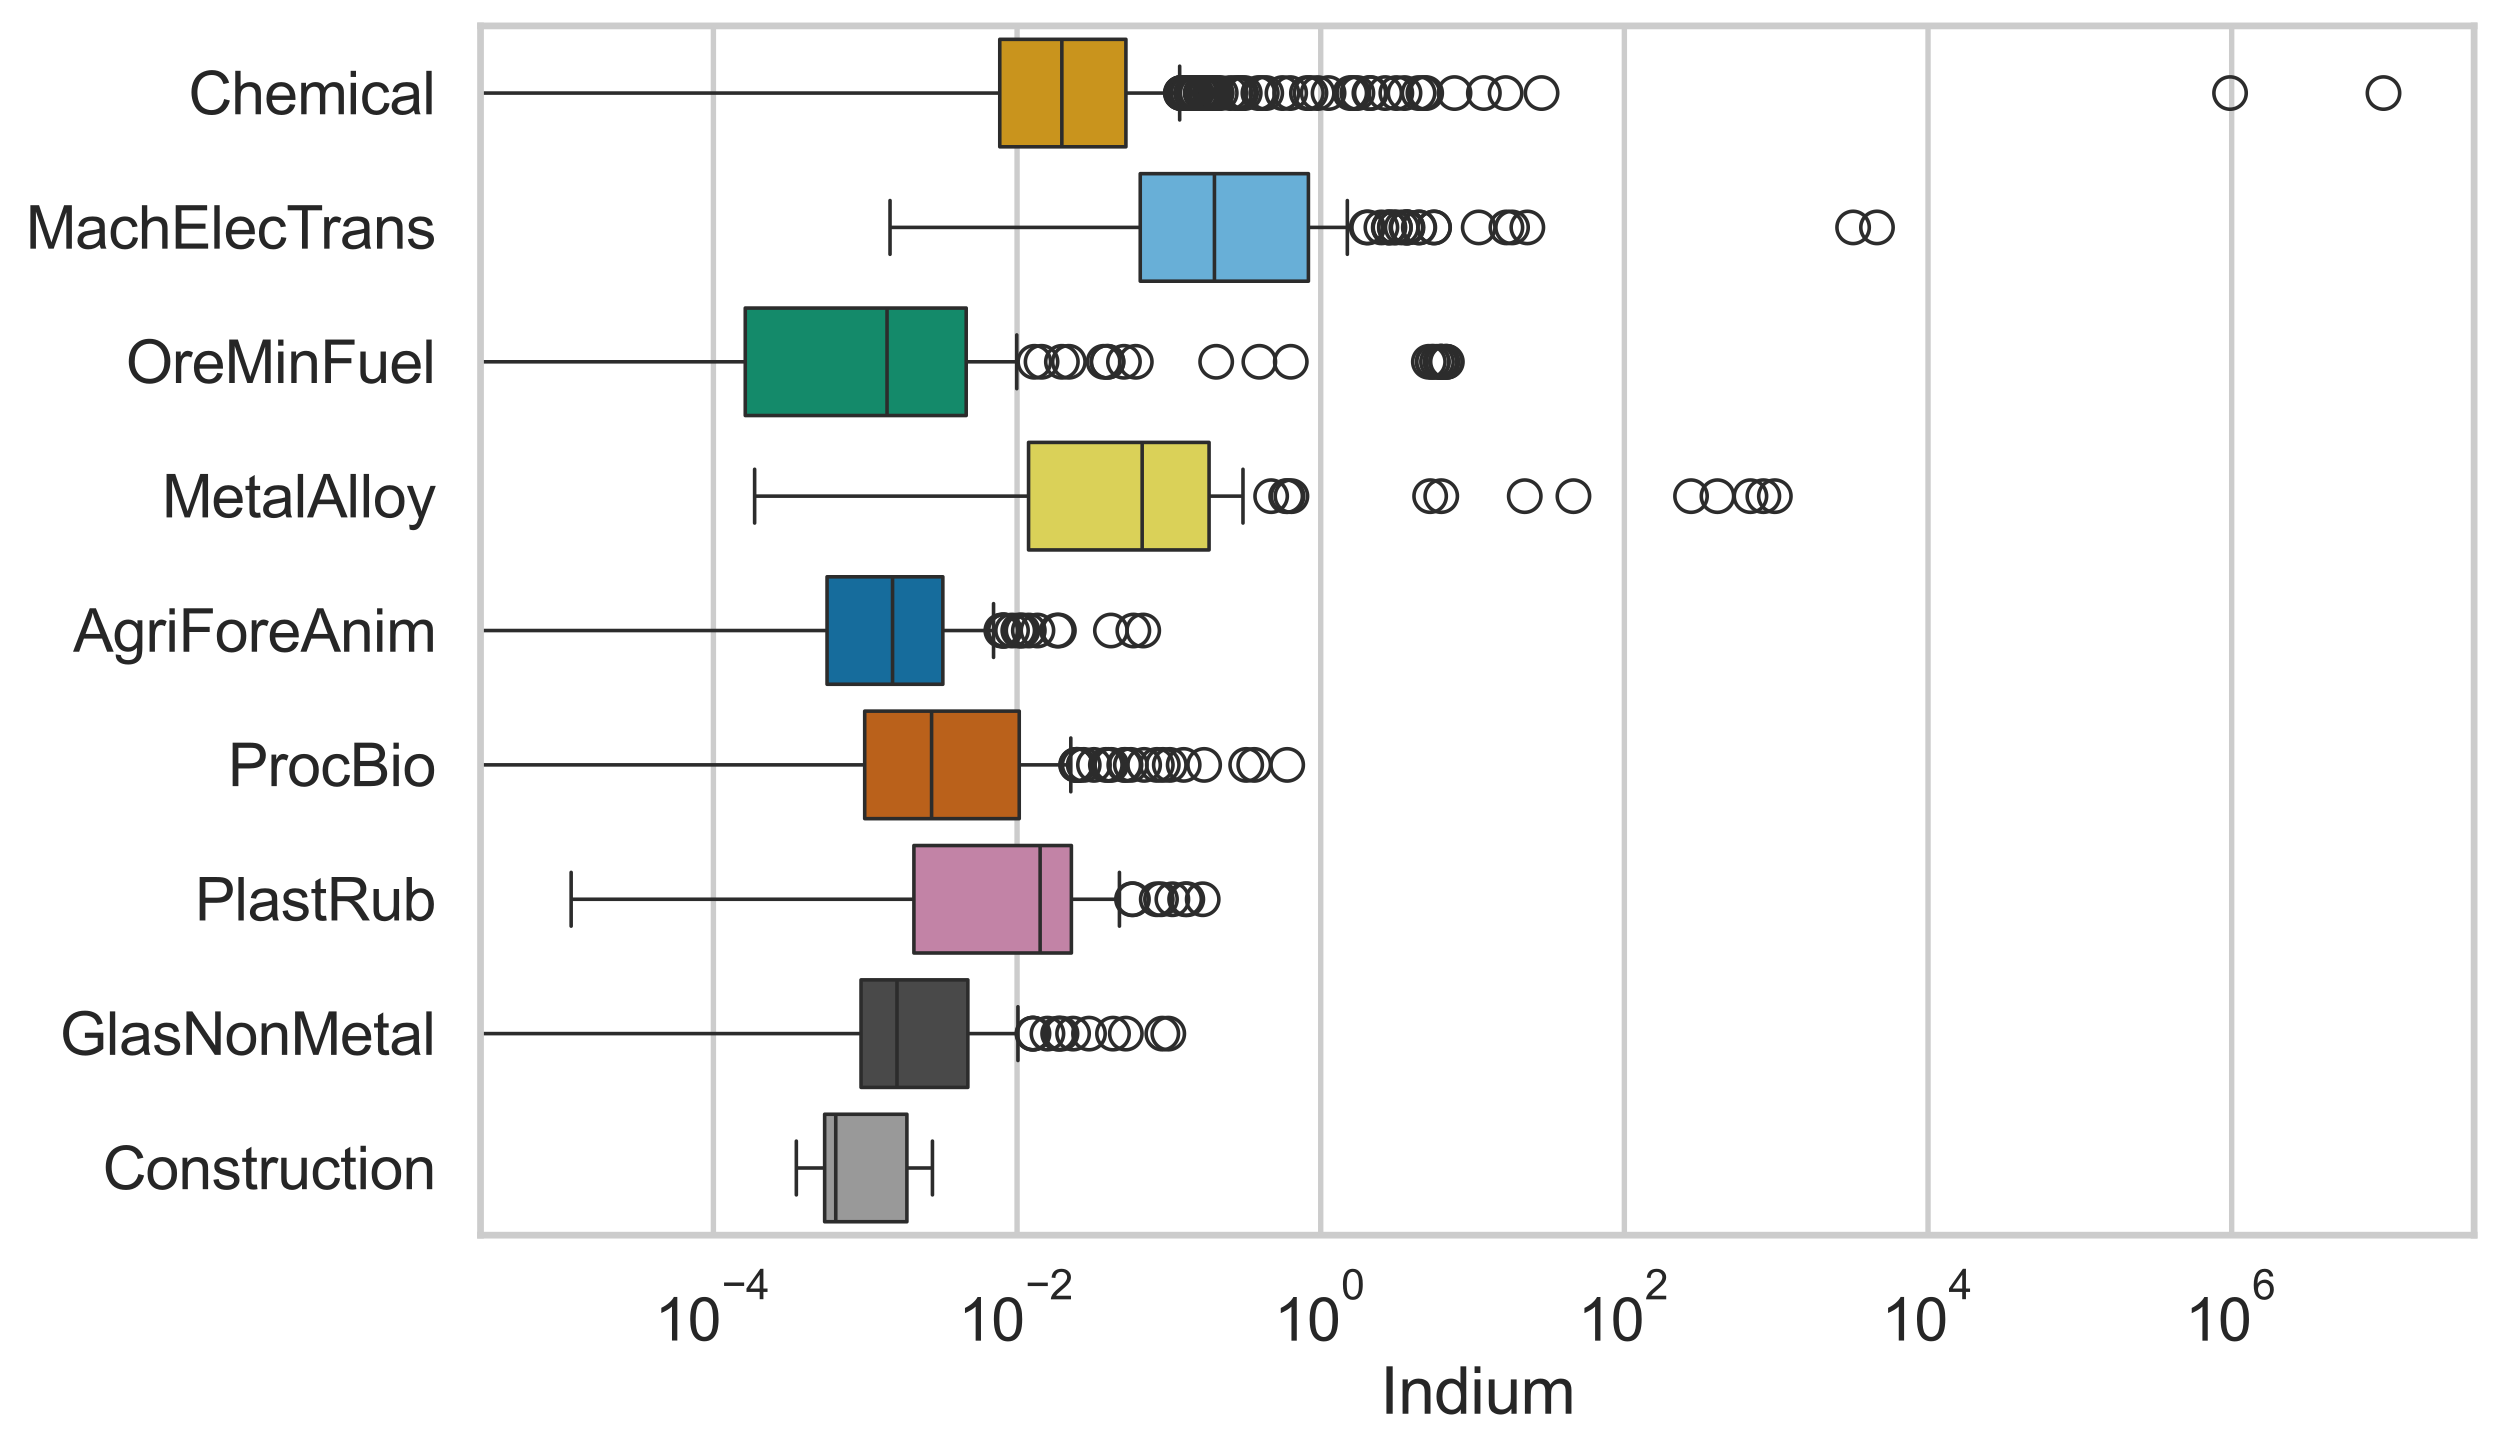 <?xml version="1.0" encoding="utf-8" standalone="no"?>
<!DOCTYPE svg PUBLIC "-//W3C//DTD SVG 1.1//EN"
  "http://www.w3.org/Graphics/SVG/1.1/DTD/svg11.dtd">
<svg xmlns:xlink="http://www.w3.org/1999/xlink" width="695.577pt" height="404.121pt" viewBox="0 0 695.577 404.121" xmlns="http://www.w3.org/2000/svg" version="1.1">
 <defs>
  <style type="text/css">*{stroke-linejoin: round; stroke-linecap: butt}</style>
 </defs>
 <g id="figure_1">
  <g id="patch_1">
   <path d="M 0 404.121 
L 695.577 404.121 
L 695.577 0 
L 0 0 
z
" style="fill: #ffffff"/>
  </g>
  <g id="axes_1">
   <g id="patch_2">
    <path d="M 133.697 343.665 
L 688.377 343.665 
L 688.377 7.2 
L 133.697 7.2 
z
" style="fill: #ffffff"/>
   </g>
   <g id="matplotlib.axis_1">
    <g id="xtick_1">
     <g id="line2d_1">
      <path d="M 198.493 343.665 
L 198.493 7.2 
" clip-path="url(#pb06aa7e8c4)" style="fill: none; stroke: #cccccc; stroke-width: 1.5; stroke-linecap: round"/>
     </g>
     <g id="text_1">
      <!-- $\mathdefault{10^{-4}}$ -->
      <g style="fill: #262626" transform="translate(182.158 373.015) scale(0.165 -0.165)">
       <defs>
        <path id="ArialMT-31" d="M 2384 0 
L 1822 0 
L 1822 3584 
Q 1619 3391 1289 3197 
Q 959 3003 697 2906 
L 697 3450 
Q 1169 3672 1522 3987 
Q 1875 4303 2022 4600 
L 2384 4600 
L 2384 0 
z
" transform="scale(0.016)"/>
        <path id="ArialMT-30" d="M 266 2259 
Q 266 3072 433 3567 
Q 600 4063 929 4331 
Q 1259 4600 1759 4600 
Q 2128 4600 2406 4451 
Q 2684 4303 2865 4023 
Q 3047 3744 3150 3342 
Q 3253 2941 3253 2259 
Q 3253 1453 3087 958 
Q 2922 463 2592 192 
Q 2263 -78 1759 -78 
Q 1097 -78 719 397 
Q 266 969 266 2259 
z
M 844 2259 
Q 844 1131 1108 757 
Q 1372 384 1759 384 
Q 2147 384 2411 759 
Q 2675 1134 2675 2259 
Q 2675 3391 2411 3762 
Q 2147 4134 1753 4134 
Q 1366 4134 1134 3806 
Q 844 3388 844 2259 
z
" transform="scale(0.016)"/>
        <path id="ArialMT-2212" d="M 3381 1997 
L 356 1997 
L 356 2522 
L 3381 2522 
L 3381 1997 
z
" transform="scale(0.016)"/>
        <path id="ArialMT-34" d="M 2069 0 
L 2069 1097 
L 81 1097 
L 81 1613 
L 2172 4581 
L 2631 4581 
L 2631 1613 
L 3250 1613 
L 3250 1097 
L 2631 1097 
L 2631 0 
L 2069 0 
z
M 2069 1613 
L 2069 3678 
L 634 1613 
L 2069 1613 
z
" transform="scale(0.016)"/>
       </defs>
       <use xlink:href="#ArialMT-31" transform="translate(0 0.202)"/>
       <use xlink:href="#ArialMT-30" transform="translate(55.615 0.202)"/>
       <use xlink:href="#ArialMT-2212" transform="translate(112.973 69.895) scale(0.7)"/>
       <use xlink:href="#ArialMT-34" transform="translate(153.852 69.895) scale(0.7)"/>
      </g>
     </g>
    </g>
    <g id="xtick_2">
     <g id="line2d_2">
      <path d="M 282.979 343.665 
L 282.979 7.2 
" clip-path="url(#pb06aa7e8c4)" style="fill: none; stroke: #cccccc; stroke-width: 1.5; stroke-linecap: round"/>
     </g>
     <g id="text_2">
      <!-- $\mathdefault{10^{-2}}$ -->
      <g style="fill: #262626" transform="translate(266.644 373.18) scale(0.165 -0.165)">
       <defs>
        <path id="ArialMT-32" d="M 3222 541 
L 3222 0 
L 194 0 
Q 188 203 259 391 
Q 375 700 629 1000 
Q 884 1300 1366 1694 
Q 2113 2306 2375 2664 
Q 2638 3022 2638 3341 
Q 2638 3675 2398 3904 
Q 2159 4134 1775 4134 
Q 1369 4134 1125 3890 
Q 881 3647 878 3216 
L 300 3275 
Q 359 3922 746 4261 
Q 1134 4600 1788 4600 
Q 2447 4600 2831 4234 
Q 3216 3869 3216 3328 
Q 3216 3053 3103 2787 
Q 2991 2522 2730 2228 
Q 2469 1934 1863 1422 
Q 1356 997 1212 845 
Q 1069 694 975 541 
L 3222 541 
z
" transform="scale(0.016)"/>
       </defs>
       <use xlink:href="#ArialMT-31" transform="translate(0 0.994)"/>
       <use xlink:href="#ArialMT-30" transform="translate(55.615 0.994)"/>
       <use xlink:href="#ArialMT-2212" transform="translate(112.973 70.688) scale(0.7)"/>
       <use xlink:href="#ArialMT-32" transform="translate(153.852 70.688) scale(0.7)"/>
      </g>
     </g>
    </g>
    <g id="xtick_3">
     <g id="line2d_3">
      <path d="M 367.464 343.665 
L 367.464 7.2 
" clip-path="url(#pb06aa7e8c4)" style="fill: none; stroke: #cccccc; stroke-width: 1.5; stroke-linecap: round"/>
     </g>
     <g id="text_3">
      <!-- $\mathdefault{10^{0}}$ -->
      <g style="fill: #262626" transform="translate(354.512 373.18) scale(0.165 -0.165)">
       <use xlink:href="#ArialMT-31" transform="translate(0 0.994)"/>
       <use xlink:href="#ArialMT-30" transform="translate(55.615 0.994)"/>
       <use xlink:href="#ArialMT-30" transform="translate(112.973 70.688) scale(0.7)"/>
      </g>
     </g>
    </g>
    <g id="xtick_4">
     <g id="line2d_4">
      <path d="M 451.95 343.665 
L 451.95 7.2 
" clip-path="url(#pb06aa7e8c4)" style="fill: none; stroke: #cccccc; stroke-width: 1.5; stroke-linecap: round"/>
     </g>
     <g id="text_4">
      <!-- $\mathdefault{10^{2}}$ -->
      <g style="fill: #262626" transform="translate(438.997 373.18) scale(0.165 -0.165)">
       <use xlink:href="#ArialMT-31" transform="translate(0 0.994)"/>
       <use xlink:href="#ArialMT-30" transform="translate(55.615 0.994)"/>
       <use xlink:href="#ArialMT-32" transform="translate(112.973 70.688) scale(0.7)"/>
      </g>
     </g>
    </g>
    <g id="xtick_5">
     <g id="line2d_5">
      <path d="M 536.436 343.665 
L 536.436 7.2 
" clip-path="url(#pb06aa7e8c4)" style="fill: none; stroke: #cccccc; stroke-width: 1.5; stroke-linecap: round"/>
     </g>
     <g id="text_5">
      <!-- $\mathdefault{10^{4}}$ -->
      <g style="fill: #262626" transform="translate(523.483 373.015) scale(0.165 -0.165)">
       <use xlink:href="#ArialMT-31" transform="translate(0 0.202)"/>
       <use xlink:href="#ArialMT-30" transform="translate(55.615 0.202)"/>
       <use xlink:href="#ArialMT-34" transform="translate(112.973 69.895) scale(0.7)"/>
      </g>
     </g>
    </g>
    <g id="xtick_6">
     <g id="line2d_6">
      <path d="M 620.921 343.665 
L 620.921 7.2 
" clip-path="url(#pb06aa7e8c4)" style="fill: none; stroke: #cccccc; stroke-width: 1.5; stroke-linecap: round"/>
     </g>
     <g id="text_6">
      <!-- $\mathdefault{10^{6}}$ -->
      <g style="fill: #262626" transform="translate(607.969 373.18) scale(0.165 -0.165)">
       <defs>
        <path id="ArialMT-36" d="M 3184 3459 
L 2625 3416 
Q 2550 3747 2413 3897 
Q 2184 4138 1850 4138 
Q 1581 4138 1378 3988 
Q 1113 3794 959 3422 
Q 806 3050 800 2363 
Q 1003 2672 1297 2822 
Q 1591 2972 1913 2972 
Q 2475 2972 2870 2558 
Q 3266 2144 3266 1488 
Q 3266 1056 3080 686 
Q 2894 316 2569 119 
Q 2244 -78 1831 -78 
Q 1128 -78 684 439 
Q 241 956 241 2144 
Q 241 3472 731 4075 
Q 1159 4600 1884 4600 
Q 2425 4600 2770 4297 
Q 3116 3994 3184 3459 
z
M 888 1484 
Q 888 1194 1011 928 
Q 1134 663 1356 523 
Q 1578 384 1822 384 
Q 2178 384 2434 671 
Q 2691 959 2691 1453 
Q 2691 1928 2437 2201 
Q 2184 2475 1800 2475 
Q 1419 2475 1153 2201 
Q 888 1928 888 1484 
z
" transform="scale(0.016)"/>
       </defs>
       <use xlink:href="#ArialMT-31" transform="translate(0 0.994)"/>
       <use xlink:href="#ArialMT-30" transform="translate(55.615 0.994)"/>
       <use xlink:href="#ArialMT-36" transform="translate(112.973 70.688) scale(0.7)"/>
      </g>
     </g>
    </g>
    <g id="text_7">
     <!-- Indium -->
     <g style="fill: #262626" transform="translate(384.026 393.344) scale(0.18 -0.18)">
      <defs>
       <path id="ArialMT-49" d="M 597 0 
L 597 4581 
L 1203 4581 
L 1203 0 
L 597 0 
z
" transform="scale(0.016)"/>
       <path id="ArialMT-6e" d="M 422 0 
L 422 3319 
L 928 3319 
L 928 2847 
Q 1294 3394 1984 3394 
Q 2284 3394 2536 3286 
Q 2788 3178 2913 3003 
Q 3038 2828 3088 2588 
Q 3119 2431 3119 2041 
L 3119 0 
L 2556 0 
L 2556 2019 
Q 2556 2363 2490 2533 
Q 2425 2703 2258 2804 
Q 2091 2906 1866 2906 
Q 1506 2906 1245 2678 
Q 984 2450 984 1813 
L 984 0 
L 422 0 
z
" transform="scale(0.016)"/>
       <path id="ArialMT-64" d="M 2575 0 
L 2575 419 
Q 2259 -75 1647 -75 
Q 1250 -75 917 144 
Q 584 363 401 755 
Q 219 1147 219 1656 
Q 219 2153 384 2558 
Q 550 2963 881 3178 
Q 1213 3394 1622 3394 
Q 1922 3394 2156 3267 
Q 2391 3141 2538 2938 
L 2538 4581 
L 3097 4581 
L 3097 0 
L 2575 0 
z
M 797 1656 
Q 797 1019 1065 703 
Q 1334 388 1700 388 
Q 2069 388 2326 689 
Q 2584 991 2584 1609 
Q 2584 2291 2321 2609 
Q 2059 2928 1675 2928 
Q 1300 2928 1048 2622 
Q 797 2316 797 1656 
z
" transform="scale(0.016)"/>
       <path id="ArialMT-69" d="M 425 3934 
L 425 4581 
L 988 4581 
L 988 3934 
L 425 3934 
z
M 425 0 
L 425 3319 
L 988 3319 
L 988 0 
L 425 0 
z
" transform="scale(0.016)"/>
       <path id="ArialMT-75" d="M 2597 0 
L 2597 488 
Q 2209 -75 1544 -75 
Q 1250 -75 995 37 
Q 741 150 617 320 
Q 494 491 444 738 
Q 409 903 409 1263 
L 409 3319 
L 972 3319 
L 972 1478 
Q 972 1038 1006 884 
Q 1059 663 1231 536 
Q 1403 409 1656 409 
Q 1909 409 2131 539 
Q 2353 669 2445 892 
Q 2538 1116 2538 1541 
L 2538 3319 
L 3100 3319 
L 3100 0 
L 2597 0 
z
" transform="scale(0.016)"/>
       <path id="ArialMT-6d" d="M 422 0 
L 422 3319 
L 925 3319 
L 925 2853 
Q 1081 3097 1340 3245 
Q 1600 3394 1931 3394 
Q 2300 3394 2536 3241 
Q 2772 3088 2869 2813 
Q 3263 3394 3894 3394 
Q 4388 3394 4653 3120 
Q 4919 2847 4919 2278 
L 4919 0 
L 4359 0 
L 4359 2091 
Q 4359 2428 4304 2576 
Q 4250 2725 4106 2815 
Q 3963 2906 3769 2906 
Q 3419 2906 3187 2673 
Q 2956 2441 2956 1928 
L 2956 0 
L 2394 0 
L 2394 2156 
Q 2394 2531 2256 2718 
Q 2119 2906 1806 2906 
Q 1569 2906 1367 2781 
Q 1166 2656 1075 2415 
Q 984 2175 984 1722 
L 984 0 
L 422 0 
z
" transform="scale(0.016)"/>
      </defs>
      <use xlink:href="#ArialMT-49"/>
      <use xlink:href="#ArialMT-6e" transform="translate(27.783 0)"/>
      <use xlink:href="#ArialMT-64" transform="translate(83.398 0)"/>
      <use xlink:href="#ArialMT-69" transform="translate(139.014 0)"/>
      <use xlink:href="#ArialMT-75" transform="translate(161.23 0)"/>
      <use xlink:href="#ArialMT-6d" transform="translate(216.846 0)"/>
     </g>
    </g>
   </g>
   <g id="matplotlib.axis_2">
    <g id="ytick_1">
     <g id="text_8">
      <!-- Chemical -->
      <g style="fill: #262626" transform="translate(52.428 31.798) scale(0.165 -0.165)">
       <defs>
        <path id="ArialMT-43" d="M 3763 1606 
L 4369 1453 
Q 4178 706 3683 314 
Q 3188 -78 2472 -78 
Q 1731 -78 1267 223 
Q 803 525 561 1097 
Q 319 1669 319 2325 
Q 319 3041 592 3573 
Q 866 4106 1370 4382 
Q 1875 4659 2481 4659 
Q 3169 4659 3637 4309 
Q 4106 3959 4291 3325 
L 3694 3184 
Q 3534 3684 3231 3912 
Q 2928 4141 2469 4141 
Q 1941 4141 1586 3887 
Q 1231 3634 1087 3207 
Q 944 2781 944 2328 
Q 944 1744 1114 1308 
Q 1284 872 1643 656 
Q 2003 441 2422 441 
Q 2931 441 3284 734 
Q 3638 1028 3763 1606 
z
" transform="scale(0.016)"/>
        <path id="ArialMT-68" d="M 422 0 
L 422 4581 
L 984 4581 
L 984 2938 
Q 1378 3394 1978 3394 
Q 2347 3394 2619 3248 
Q 2891 3103 3008 2847 
Q 3125 2591 3125 2103 
L 3125 0 
L 2563 0 
L 2563 2103 
Q 2563 2525 2380 2717 
Q 2197 2909 1863 2909 
Q 1613 2909 1392 2779 
Q 1172 2650 1078 2428 
Q 984 2206 984 1816 
L 984 0 
L 422 0 
z
" transform="scale(0.016)"/>
        <path id="ArialMT-65" d="M 2694 1069 
L 3275 997 
Q 3138 488 2766 206 
Q 2394 -75 1816 -75 
Q 1088 -75 661 373 
Q 234 822 234 1631 
Q 234 2469 665 2931 
Q 1097 3394 1784 3394 
Q 2450 3394 2872 2941 
Q 3294 2488 3294 1666 
Q 3294 1616 3291 1516 
L 816 1516 
Q 847 969 1125 678 
Q 1403 388 1819 388 
Q 2128 388 2347 550 
Q 2566 713 2694 1069 
z
M 847 1978 
L 2700 1978 
Q 2663 2397 2488 2606 
Q 2219 2931 1791 2931 
Q 1403 2931 1139 2672 
Q 875 2413 847 1978 
z
" transform="scale(0.016)"/>
        <path id="ArialMT-63" d="M 2588 1216 
L 3141 1144 
Q 3050 572 2676 248 
Q 2303 -75 1759 -75 
Q 1078 -75 664 370 
Q 250 816 250 1647 
Q 250 2184 428 2587 
Q 606 2991 970 3192 
Q 1334 3394 1763 3394 
Q 2303 3394 2647 3120 
Q 2991 2847 3088 2344 
L 2541 2259 
Q 2463 2594 2264 2762 
Q 2066 2931 1784 2931 
Q 1359 2931 1093 2626 
Q 828 2322 828 1663 
Q 828 994 1084 691 
Q 1341 388 1753 388 
Q 2084 388 2306 591 
Q 2528 794 2588 1216 
z
" transform="scale(0.016)"/>
        <path id="ArialMT-61" d="M 2588 409 
Q 2275 144 1986 34 
Q 1697 -75 1366 -75 
Q 819 -75 525 192 
Q 231 459 231 875 
Q 231 1119 342 1320 
Q 453 1522 633 1644 
Q 813 1766 1038 1828 
Q 1203 1872 1538 1913 
Q 2219 1994 2541 2106 
Q 2544 2222 2544 2253 
Q 2544 2597 2384 2738 
Q 2169 2928 1744 2928 
Q 1347 2928 1158 2789 
Q 969 2650 878 2297 
L 328 2372 
Q 403 2725 575 2942 
Q 747 3159 1072 3276 
Q 1397 3394 1825 3394 
Q 2250 3394 2515 3294 
Q 2781 3194 2906 3042 
Q 3031 2891 3081 2659 
Q 3109 2516 3109 2141 
L 3109 1391 
Q 3109 606 3145 398 
Q 3181 191 3288 0 
L 2700 0 
Q 2613 175 2588 409 
z
M 2541 1666 
Q 2234 1541 1622 1453 
Q 1275 1403 1131 1340 
Q 988 1278 909 1158 
Q 831 1038 831 891 
Q 831 666 1001 516 
Q 1172 366 1500 366 
Q 1825 366 2078 508 
Q 2331 650 2450 897 
Q 2541 1088 2541 1459 
L 2541 1666 
z
" transform="scale(0.016)"/>
        <path id="ArialMT-6c" d="M 409 0 
L 409 4581 
L 972 4581 
L 972 0 
L 409 0 
z
" transform="scale(0.016)"/>
       </defs>
       <use xlink:href="#ArialMT-43"/>
       <use xlink:href="#ArialMT-68" transform="translate(72.217 0)"/>
       <use xlink:href="#ArialMT-65" transform="translate(127.832 0)"/>
       <use xlink:href="#ArialMT-6d" transform="translate(183.447 0)"/>
       <use xlink:href="#ArialMT-69" transform="translate(266.748 0)"/>
       <use xlink:href="#ArialMT-63" transform="translate(288.965 0)"/>
       <use xlink:href="#ArialMT-61" transform="translate(338.965 0)"/>
       <use xlink:href="#ArialMT-6c" transform="translate(394.58 0)"/>
      </g>
     </g>
    </g>
    <g id="ytick_2">
     <g id="text_9">
      <!-- MachElecTrans -->
      <g style="fill: #262626" transform="translate(7.2 69.183) scale(0.165 -0.165)">
       <defs>
        <path id="ArialMT-4d" d="M 475 0 
L 475 4581 
L 1388 4581 
L 2472 1338 
Q 2622 884 2691 659 
Q 2769 909 2934 1394 
L 4031 4581 
L 4847 4581 
L 4847 0 
L 4263 0 
L 4263 3834 
L 2931 0 
L 2384 0 
L 1059 3900 
L 1059 0 
L 475 0 
z
" transform="scale(0.016)"/>
        <path id="ArialMT-45" d="M 506 0 
L 506 4581 
L 3819 4581 
L 3819 4041 
L 1113 4041 
L 1113 2638 
L 3647 2638 
L 3647 2100 
L 1113 2100 
L 1113 541 
L 3925 541 
L 3925 0 
L 506 0 
z
" transform="scale(0.016)"/>
        <path id="ArialMT-54" d="M 1659 0 
L 1659 4041 
L 150 4041 
L 150 4581 
L 3781 4581 
L 3781 4041 
L 2266 4041 
L 2266 0 
L 1659 0 
z
" transform="scale(0.016)"/>
        <path id="ArialMT-72" d="M 416 0 
L 416 3319 
L 922 3319 
L 922 2816 
Q 1116 3169 1280 3281 
Q 1444 3394 1641 3394 
Q 1925 3394 2219 3213 
L 2025 2691 
Q 1819 2813 1613 2813 
Q 1428 2813 1281 2702 
Q 1134 2591 1072 2394 
Q 978 2094 978 1738 
L 978 0 
L 416 0 
z
" transform="scale(0.016)"/>
        <path id="ArialMT-73" d="M 197 991 
L 753 1078 
Q 800 744 1014 566 
Q 1228 388 1613 388 
Q 2000 388 2187 545 
Q 2375 703 2375 916 
Q 2375 1106 2209 1216 
Q 2094 1291 1634 1406 
Q 1016 1563 777 1677 
Q 538 1791 414 1992 
Q 291 2194 291 2438 
Q 291 2659 392 2848 
Q 494 3038 669 3163 
Q 800 3259 1026 3326 
Q 1253 3394 1513 3394 
Q 1903 3394 2198 3281 
Q 2494 3169 2634 2976 
Q 2775 2784 2828 2463 
L 2278 2388 
Q 2241 2644 2061 2787 
Q 1881 2931 1553 2931 
Q 1166 2931 1000 2803 
Q 834 2675 834 2503 
Q 834 2394 903 2306 
Q 972 2216 1119 2156 
Q 1203 2125 1616 2013 
Q 2213 1853 2448 1751 
Q 2684 1650 2818 1456 
Q 2953 1263 2953 975 
Q 2953 694 2789 445 
Q 2625 197 2315 61 
Q 2006 -75 1616 -75 
Q 969 -75 630 194 
Q 291 463 197 991 
z
" transform="scale(0.016)"/>
       </defs>
       <use xlink:href="#ArialMT-4d"/>
       <use xlink:href="#ArialMT-61" transform="translate(83.301 0)"/>
       <use xlink:href="#ArialMT-63" transform="translate(138.916 0)"/>
       <use xlink:href="#ArialMT-68" transform="translate(188.916 0)"/>
       <use xlink:href="#ArialMT-45" transform="translate(244.531 0)"/>
       <use xlink:href="#ArialMT-6c" transform="translate(311.23 0)"/>
       <use xlink:href="#ArialMT-65" transform="translate(333.447 0)"/>
       <use xlink:href="#ArialMT-63" transform="translate(389.062 0)"/>
       <use xlink:href="#ArialMT-54" transform="translate(439.062 0)"/>
       <use xlink:href="#ArialMT-72" transform="translate(496.396 0)"/>
       <use xlink:href="#ArialMT-61" transform="translate(529.697 0)"/>
       <use xlink:href="#ArialMT-6e" transform="translate(585.312 0)"/>
       <use xlink:href="#ArialMT-73" transform="translate(640.928 0)"/>
      </g>
     </g>
    </g>
    <g id="ytick_3">
     <g id="text_10">
      <!-- OreMinFuel -->
      <g style="fill: #262626" transform="translate(35.013 106.568) scale(0.165 -0.165)">
       <defs>
        <path id="ArialMT-4f" d="M 309 2231 
Q 309 3372 921 4017 
Q 1534 4663 2503 4663 
Q 3138 4663 3647 4359 
Q 4156 4056 4423 3514 
Q 4691 2972 4691 2284 
Q 4691 1588 4409 1038 
Q 4128 488 3612 205 
Q 3097 -78 2500 -78 
Q 1853 -78 1343 234 
Q 834 547 571 1087 
Q 309 1628 309 2231 
z
M 934 2222 
Q 934 1394 1379 917 
Q 1825 441 2497 441 
Q 3181 441 3623 922 
Q 4066 1403 4066 2288 
Q 4066 2847 3877 3264 
Q 3688 3681 3323 3911 
Q 2959 4141 2506 4141 
Q 1863 4141 1398 3698 
Q 934 3256 934 2222 
z
" transform="scale(0.016)"/>
        <path id="ArialMT-46" d="M 525 0 
L 525 4581 
L 3616 4581 
L 3616 4041 
L 1131 4041 
L 1131 2622 
L 3281 2622 
L 3281 2081 
L 1131 2081 
L 1131 0 
L 525 0 
z
" transform="scale(0.016)"/>
       </defs>
       <use xlink:href="#ArialMT-4f"/>
       <use xlink:href="#ArialMT-72" transform="translate(77.783 0)"/>
       <use xlink:href="#ArialMT-65" transform="translate(111.084 0)"/>
       <use xlink:href="#ArialMT-4d" transform="translate(166.699 0)"/>
       <use xlink:href="#ArialMT-69" transform="translate(250 0)"/>
       <use xlink:href="#ArialMT-6e" transform="translate(272.217 0)"/>
       <use xlink:href="#ArialMT-46" transform="translate(327.832 0)"/>
       <use xlink:href="#ArialMT-75" transform="translate(388.916 0)"/>
       <use xlink:href="#ArialMT-65" transform="translate(444.531 0)"/>
       <use xlink:href="#ArialMT-6c" transform="translate(500.146 0)"/>
      </g>
     </g>
    </g>
    <g id="ytick_4">
     <g id="text_11">
      <!-- MetalAlloy -->
      <g style="fill: #262626" transform="translate(45.088 143.953) scale(0.165 -0.165)">
       <defs>
        <path id="ArialMT-74" d="M 1650 503 
L 1731 6 
Q 1494 -44 1306 -44 
Q 1000 -44 831 53 
Q 663 150 594 308 
Q 525 466 525 972 
L 525 2881 
L 113 2881 
L 113 3319 
L 525 3319 
L 525 4141 
L 1084 4478 
L 1084 3319 
L 1650 3319 
L 1650 2881 
L 1084 2881 
L 1084 941 
Q 1084 700 1114 631 
Q 1144 563 1211 522 
Q 1278 481 1403 481 
Q 1497 481 1650 503 
z
" transform="scale(0.016)"/>
        <path id="ArialMT-41" d="M -9 0 
L 1750 4581 
L 2403 4581 
L 4278 0 
L 3588 0 
L 3053 1388 
L 1138 1388 
L 634 0 
L -9 0 
z
M 1313 1881 
L 2866 1881 
L 2388 3150 
Q 2169 3728 2063 4100 
Q 1975 3659 1816 3225 
L 1313 1881 
z
" transform="scale(0.016)"/>
        <path id="ArialMT-6f" d="M 213 1659 
Q 213 2581 725 3025 
Q 1153 3394 1769 3394 
Q 2453 3394 2887 2945 
Q 3322 2497 3322 1706 
Q 3322 1066 3130 698 
Q 2938 331 2570 128 
Q 2203 -75 1769 -75 
Q 1072 -75 642 372 
Q 213 819 213 1659 
z
M 791 1659 
Q 791 1022 1069 705 
Q 1347 388 1769 388 
Q 2188 388 2466 706 
Q 2744 1025 2744 1678 
Q 2744 2294 2464 2611 
Q 2184 2928 1769 2928 
Q 1347 2928 1069 2612 
Q 791 2297 791 1659 
z
" transform="scale(0.016)"/>
        <path id="ArialMT-79" d="M 397 -1278 
L 334 -750 
Q 519 -800 656 -800 
Q 844 -800 956 -737 
Q 1069 -675 1141 -563 
Q 1194 -478 1313 -144 
Q 1328 -97 1363 -6 
L 103 3319 
L 709 3319 
L 1400 1397 
Q 1534 1031 1641 628 
Q 1738 1016 1872 1384 
L 2581 3319 
L 3144 3319 
L 1881 -56 
Q 1678 -603 1566 -809 
Q 1416 -1088 1222 -1217 
Q 1028 -1347 759 -1347 
Q 597 -1347 397 -1278 
z
" transform="scale(0.016)"/>
       </defs>
       <use xlink:href="#ArialMT-4d"/>
       <use xlink:href="#ArialMT-65" transform="translate(83.301 0)"/>
       <use xlink:href="#ArialMT-74" transform="translate(138.916 0)"/>
       <use xlink:href="#ArialMT-61" transform="translate(166.699 0)"/>
       <use xlink:href="#ArialMT-6c" transform="translate(222.314 0)"/>
       <use xlink:href="#ArialMT-41" transform="translate(244.531 0)"/>
       <use xlink:href="#ArialMT-6c" transform="translate(311.23 0)"/>
       <use xlink:href="#ArialMT-6c" transform="translate(333.447 0)"/>
       <use xlink:href="#ArialMT-6f" transform="translate(355.664 0)"/>
       <use xlink:href="#ArialMT-79" transform="translate(411.279 0)"/>
      </g>
     </g>
    </g>
    <g id="ytick_5">
     <g id="text_12">
      <!-- AgriForeAnim -->
      <g style="fill: #262626" transform="translate(20.341 181.337) scale(0.165 -0.165)">
       <defs>
        <path id="ArialMT-67" d="M 319 -275 
L 866 -356 
Q 900 -609 1056 -725 
Q 1266 -881 1628 -881 
Q 2019 -881 2231 -725 
Q 2444 -569 2519 -288 
Q 2563 -116 2559 434 
Q 2191 0 1641 0 
Q 956 0 581 494 
Q 206 988 206 1678 
Q 206 2153 378 2554 
Q 550 2956 876 3175 
Q 1203 3394 1644 3394 
Q 2231 3394 2613 2919 
L 2613 3319 
L 3131 3319 
L 3131 450 
Q 3131 -325 2973 -648 
Q 2816 -972 2473 -1159 
Q 2131 -1347 1631 -1347 
Q 1038 -1347 672 -1080 
Q 306 -813 319 -275 
z
M 784 1719 
Q 784 1066 1043 766 
Q 1303 466 1694 466 
Q 2081 466 2343 764 
Q 2606 1063 2606 1700 
Q 2606 2309 2336 2618 
Q 2066 2928 1684 2928 
Q 1309 2928 1046 2623 
Q 784 2319 784 1719 
z
" transform="scale(0.016)"/>
       </defs>
       <use xlink:href="#ArialMT-41"/>
       <use xlink:href="#ArialMT-67" transform="translate(66.699 0)"/>
       <use xlink:href="#ArialMT-72" transform="translate(122.314 0)"/>
       <use xlink:href="#ArialMT-69" transform="translate(155.615 0)"/>
       <use xlink:href="#ArialMT-46" transform="translate(177.832 0)"/>
       <use xlink:href="#ArialMT-6f" transform="translate(238.916 0)"/>
       <use xlink:href="#ArialMT-72" transform="translate(294.531 0)"/>
       <use xlink:href="#ArialMT-65" transform="translate(327.832 0)"/>
       <use xlink:href="#ArialMT-41" transform="translate(383.447 0)"/>
       <use xlink:href="#ArialMT-6e" transform="translate(450.146 0)"/>
       <use xlink:href="#ArialMT-69" transform="translate(505.762 0)"/>
       <use xlink:href="#ArialMT-6d" transform="translate(527.979 0)"/>
      </g>
     </g>
    </g>
    <g id="ytick_6">
     <g id="text_13">
      <!-- ProcBio -->
      <g style="fill: #262626" transform="translate(63.424 218.722) scale(0.165 -0.165)">
       <defs>
        <path id="ArialMT-50" d="M 494 0 
L 494 4581 
L 2222 4581 
Q 2678 4581 2919 4538 
Q 3256 4481 3484 4323 
Q 3713 4166 3852 3881 
Q 3991 3597 3991 3256 
Q 3991 2672 3619 2267 
Q 3247 1863 2275 1863 
L 1100 1863 
L 1100 0 
L 494 0 
z
M 1100 2403 
L 2284 2403 
Q 2872 2403 3119 2622 
Q 3366 2841 3366 3238 
Q 3366 3525 3220 3729 
Q 3075 3934 2838 4000 
Q 2684 4041 2272 4041 
L 1100 4041 
L 1100 2403 
z
" transform="scale(0.016)"/>
        <path id="ArialMT-42" d="M 469 0 
L 469 4581 
L 2188 4581 
Q 2713 4581 3030 4442 
Q 3347 4303 3526 4014 
Q 3706 3725 3706 3409 
Q 3706 3116 3547 2856 
Q 3388 2597 3066 2438 
Q 3481 2316 3704 2022 
Q 3928 1728 3928 1328 
Q 3928 1006 3792 729 
Q 3656 453 3456 303 
Q 3256 153 2954 76 
Q 2653 0 2216 0 
L 469 0 
z
M 1075 2656 
L 2066 2656 
Q 2469 2656 2644 2709 
Q 2875 2778 2992 2937 
Q 3109 3097 3109 3338 
Q 3109 3566 3000 3739 
Q 2891 3913 2687 3977 
Q 2484 4041 1991 4041 
L 1075 4041 
L 1075 2656 
z
M 1075 541 
L 2216 541 
Q 2509 541 2628 563 
Q 2838 600 2978 687 
Q 3119 775 3209 942 
Q 3300 1109 3300 1328 
Q 3300 1584 3169 1773 
Q 3038 1963 2805 2039 
Q 2572 2116 2134 2116 
L 1075 2116 
L 1075 541 
z
" transform="scale(0.016)"/>
       </defs>
       <use xlink:href="#ArialMT-50"/>
       <use xlink:href="#ArialMT-72" transform="translate(66.699 0)"/>
       <use xlink:href="#ArialMT-6f" transform="translate(100 0)"/>
       <use xlink:href="#ArialMT-63" transform="translate(155.615 0)"/>
       <use xlink:href="#ArialMT-42" transform="translate(205.615 0)"/>
       <use xlink:href="#ArialMT-69" transform="translate(272.314 0)"/>
       <use xlink:href="#ArialMT-6f" transform="translate(294.531 0)"/>
      </g>
     </g>
    </g>
    <g id="ytick_7">
     <g id="text_14">
      <!-- PlastRub -->
      <g style="fill: #262626" transform="translate(54.248 256.107) scale(0.165 -0.165)">
       <defs>
        <path id="ArialMT-52" d="M 503 0 
L 503 4581 
L 2534 4581 
Q 3147 4581 3465 4457 
Q 3784 4334 3975 4021 
Q 4166 3709 4166 3331 
Q 4166 2844 3850 2509 
Q 3534 2175 2875 2084 
Q 3116 1969 3241 1856 
Q 3506 1613 3744 1247 
L 4541 0 
L 3778 0 
L 3172 953 
Q 2906 1366 2734 1584 
Q 2563 1803 2427 1890 
Q 2291 1978 2150 2013 
Q 2047 2034 1813 2034 
L 1109 2034 
L 1109 0 
L 503 0 
z
M 1109 2559 
L 2413 2559 
Q 2828 2559 3062 2645 
Q 3297 2731 3419 2920 
Q 3541 3109 3541 3331 
Q 3541 3656 3305 3865 
Q 3069 4075 2559 4075 
L 1109 4075 
L 1109 2559 
z
" transform="scale(0.016)"/>
        <path id="ArialMT-62" d="M 941 0 
L 419 0 
L 419 4581 
L 981 4581 
L 981 2947 
Q 1338 3394 1891 3394 
Q 2197 3394 2470 3270 
Q 2744 3147 2920 2923 
Q 3097 2700 3197 2384 
Q 3297 2069 3297 1709 
Q 3297 856 2875 390 
Q 2453 -75 1863 -75 
Q 1275 -75 941 416 
L 941 0 
z
M 934 1684 
Q 934 1088 1097 822 
Q 1363 388 1816 388 
Q 2184 388 2453 708 
Q 2722 1028 2722 1663 
Q 2722 2313 2464 2622 
Q 2206 2931 1841 2931 
Q 1472 2931 1203 2611 
Q 934 2291 934 1684 
z
" transform="scale(0.016)"/>
       </defs>
       <use xlink:href="#ArialMT-50"/>
       <use xlink:href="#ArialMT-6c" transform="translate(66.699 0)"/>
       <use xlink:href="#ArialMT-61" transform="translate(88.916 0)"/>
       <use xlink:href="#ArialMT-73" transform="translate(144.531 0)"/>
       <use xlink:href="#ArialMT-74" transform="translate(194.531 0)"/>
       <use xlink:href="#ArialMT-52" transform="translate(222.314 0)"/>
       <use xlink:href="#ArialMT-75" transform="translate(294.531 0)"/>
       <use xlink:href="#ArialMT-62" transform="translate(350.146 0)"/>
      </g>
     </g>
    </g>
    <g id="ytick_8">
     <g id="text_15">
      <!-- GlasNonMetal -->
      <g style="fill: #262626" transform="translate(16.659 293.492) scale(0.165 -0.165)">
       <defs>
        <path id="ArialMT-47" d="M 2638 1797 
L 2638 2334 
L 4578 2338 
L 4578 638 
Q 4131 281 3656 101 
Q 3181 -78 2681 -78 
Q 2006 -78 1454 211 
Q 903 500 622 1047 
Q 341 1594 341 2269 
Q 341 2938 620 3517 
Q 900 4097 1425 4378 
Q 1950 4659 2634 4659 
Q 3131 4659 3532 4498 
Q 3934 4338 4162 4050 
Q 4391 3763 4509 3300 
L 3963 3150 
Q 3859 3500 3706 3700 
Q 3553 3900 3268 4020 
Q 2984 4141 2638 4141 
Q 2222 4141 1919 4014 
Q 1616 3888 1430 3681 
Q 1244 3475 1141 3228 
Q 966 2803 966 2306 
Q 966 1694 1177 1281 
Q 1388 869 1791 669 
Q 2194 469 2647 469 
Q 3041 469 3416 620 
Q 3791 772 3984 944 
L 3984 1797 
L 2638 1797 
z
" transform="scale(0.016)"/>
        <path id="ArialMT-4e" d="M 488 0 
L 488 4581 
L 1109 4581 
L 3516 984 
L 3516 4581 
L 4097 4581 
L 4097 0 
L 3475 0 
L 1069 3600 
L 1069 0 
L 488 0 
z
" transform="scale(0.016)"/>
       </defs>
       <use xlink:href="#ArialMT-47"/>
       <use xlink:href="#ArialMT-6c" transform="translate(77.783 0)"/>
       <use xlink:href="#ArialMT-61" transform="translate(100 0)"/>
       <use xlink:href="#ArialMT-73" transform="translate(155.615 0)"/>
       <use xlink:href="#ArialMT-4e" transform="translate(205.615 0)"/>
       <use xlink:href="#ArialMT-6f" transform="translate(277.832 0)"/>
       <use xlink:href="#ArialMT-6e" transform="translate(333.447 0)"/>
       <use xlink:href="#ArialMT-4d" transform="translate(389.062 0)"/>
       <use xlink:href="#ArialMT-65" transform="translate(472.363 0)"/>
       <use xlink:href="#ArialMT-74" transform="translate(527.979 0)"/>
       <use xlink:href="#ArialMT-61" transform="translate(555.762 0)"/>
       <use xlink:href="#ArialMT-6c" transform="translate(611.377 0)"/>
      </g>
     </g>
    </g>
    <g id="ytick_9">
     <g id="text_16">
      <!-- Construction -->
      <g style="fill: #262626" transform="translate(28.575 330.877) scale(0.165 -0.165)">
       <use xlink:href="#ArialMT-43"/>
       <use xlink:href="#ArialMT-6f" transform="translate(72.217 0)"/>
       <use xlink:href="#ArialMT-6e" transform="translate(127.832 0)"/>
       <use xlink:href="#ArialMT-73" transform="translate(183.447 0)"/>
       <use xlink:href="#ArialMT-74" transform="translate(233.447 0)"/>
       <use xlink:href="#ArialMT-72" transform="translate(261.23 0)"/>
       <use xlink:href="#ArialMT-75" transform="translate(294.531 0)"/>
       <use xlink:href="#ArialMT-63" transform="translate(350.146 0)"/>
       <use xlink:href="#ArialMT-74" transform="translate(400.146 0)"/>
       <use xlink:href="#ArialMT-69" transform="translate(427.93 0)"/>
       <use xlink:href="#ArialMT-6f" transform="translate(450.146 0)"/>
       <use xlink:href="#ArialMT-6e" transform="translate(505.762 0)"/>
      </g>
     </g>
    </g>
   </g>
   <g id="patch_3">
    <path d="M 278.166 10.938 
L 278.166 40.846 
L 313.262 40.846 
L 313.262 10.938 
L 278.166 10.938 
z
" clip-path="url(#pb06aa7e8c4)" style="fill: #c9941d; stroke: #2c2c2c; stroke-linejoin: miter"/>
   </g>
   <g id="line2d_7">
    <path d="M 278.166 25.892 
L -1 25.892 
" clip-path="url(#pb06aa7e8c4)" style="fill: none; stroke: #2c2c2c"/>
   </g>
   <g id="line2d_8">
    <path d="M 313.262 25.892 
L 328.219 25.892 
" clip-path="url(#pb06aa7e8c4)" style="fill: none; stroke: #2c2c2c"/>
   </g>
   <g id="line2d_9">
    <path clip-path="url(#pb06aa7e8c4)" style="fill: none; stroke: #2c2c2c; stroke-linecap: round"/>
   </g>
   <g id="line2d_10">
    <path d="M 328.219 18.415 
L 328.219 33.369 
" clip-path="url(#pb06aa7e8c4)" style="fill: none; stroke: #2c2c2c; stroke-linecap: round"/>
   </g>
   <g id="line2d_11">
    <defs>
     <path id="mca365204e7" d="M 0 4.5 
C 1.193 4.5 2.338 4.026 3.182 3.182 
C 4.026 2.338 4.5 1.193 4.5 0 
C 4.5 -1.193 4.026 -2.338 3.182 -3.182 
C 2.338 -4.026 1.193 -4.5 0 -4.5 
C -1.193 -4.5 -2.338 -4.026 -3.182 -3.182 
C -4.026 -2.338 -4.5 -1.193 -4.5 0 
C -4.5 1.193 -4.026 2.338 -3.182 3.182 
C -2.338 4.026 -1.193 4.5 0 4.5 
z
" style="stroke: #2c2c2c"/>
    </defs>
    <g clip-path="url(#pb06aa7e8c4)">
     <use xlink:href="#mca365204e7" x="328.714" y="25.892" style="fill-opacity: 0; stroke: #2c2c2c"/>
     <use xlink:href="#mca365204e7" x="366.612" y="25.892" style="fill-opacity: 0; stroke: #2c2c2c"/>
     <use xlink:href="#mca365204e7" x="328.539" y="25.892" style="fill-opacity: 0; stroke: #2c2c2c"/>
     <use xlink:href="#mca365204e7" x="338.469" y="25.892" style="fill-opacity: 0; stroke: #2c2c2c"/>
     <use xlink:href="#mca365204e7" x="329.376" y="25.892" style="fill-opacity: 0; stroke: #2c2c2c"/>
     <use xlink:href="#mca365204e7" x="336.809" y="25.892" style="fill-opacity: 0; stroke: #2c2c2c"/>
     <use xlink:href="#mca365204e7" x="381.39" y="25.892" style="fill-opacity: 0; stroke: #2c2c2c"/>
     <use xlink:href="#mca365204e7" x="356.821" y="25.892" style="fill-opacity: 0; stroke: #2c2c2c"/>
     <use xlink:href="#mca365204e7" x="351.073" y="25.892" style="fill-opacity: 0; stroke: #2c2c2c"/>
     <use xlink:href="#mca365204e7" x="334.782" y="25.892" style="fill-opacity: 0; stroke: #2c2c2c"/>
     <use xlink:href="#mca365204e7" x="334.348" y="25.892" style="fill-opacity: 0; stroke: #2c2c2c"/>
     <use xlink:href="#mca365204e7" x="329.389" y="25.892" style="fill-opacity: 0; stroke: #2c2c2c"/>
     <use xlink:href="#mca365204e7" x="363.624" y="25.892" style="fill-opacity: 0; stroke: #2c2c2c"/>
     <use xlink:href="#mca365204e7" x="331.381" y="25.892" style="fill-opacity: 0; stroke: #2c2c2c"/>
     <use xlink:href="#mca365204e7" x="330.423" y="25.892" style="fill-opacity: 0; stroke: #2c2c2c"/>
     <use xlink:href="#mca365204e7" x="344.659" y="25.892" style="fill-opacity: 0; stroke: #2c2c2c"/>
     <use xlink:href="#mca365204e7" x="376.531" y="25.892" style="fill-opacity: 0; stroke: #2c2c2c"/>
     <use xlink:href="#mca365204e7" x="428.905" y="25.892" style="fill-opacity: 0; stroke: #2c2c2c"/>
     <use xlink:href="#mca365204e7" x="329.738" y="25.892" style="fill-opacity: 0; stroke: #2c2c2c"/>
     <use xlink:href="#mca365204e7" x="331.73" y="25.892" style="fill-opacity: 0; stroke: #2c2c2c"/>
     <use xlink:href="#mca365204e7" x="377.664" y="25.892" style="fill-opacity: 0; stroke: #2c2c2c"/>
     <use xlink:href="#mca365204e7" x="369.644" y="25.892" style="fill-opacity: 0; stroke: #2c2c2c"/>
     <use xlink:href="#mca365204e7" x="329.092" y="25.892" style="fill-opacity: 0; stroke: #2c2c2c"/>
     <use xlink:href="#mca365204e7" x="412.855" y="25.892" style="fill-opacity: 0; stroke: #2c2c2c"/>
     <use xlink:href="#mca365204e7" x="332.883" y="25.892" style="fill-opacity: 0; stroke: #2c2c2c"/>
     <use xlink:href="#mca365204e7" x="332.479" y="25.892" style="fill-opacity: 0; stroke: #2c2c2c"/>
     <use xlink:href="#mca365204e7" x="334.034" y="25.892" style="fill-opacity: 0; stroke: #2c2c2c"/>
     <use xlink:href="#mca365204e7" x="364.615" y="25.892" style="fill-opacity: 0; stroke: #2c2c2c"/>
     <use xlink:href="#mca365204e7" x="352.305" y="25.892" style="fill-opacity: 0; stroke: #2c2c2c"/>
     <use xlink:href="#mca365204e7" x="663.164" y="25.892" style="fill-opacity: 0; stroke: #2c2c2c"/>
     <use xlink:href="#mca365204e7" x="346.324" y="25.892" style="fill-opacity: 0; stroke: #2c2c2c"/>
     <use xlink:href="#mca365204e7" x="329.881" y="25.892" style="fill-opacity: 0; stroke: #2c2c2c"/>
     <use xlink:href="#mca365204e7" x="338.091" y="25.892" style="fill-opacity: 0; stroke: #2c2c2c"/>
     <use xlink:href="#mca365204e7" x="390.779" y="25.892" style="fill-opacity: 0; stroke: #2c2c2c"/>
     <use xlink:href="#mca365204e7" x="404.692" y="25.892" style="fill-opacity: 0; stroke: #2c2c2c"/>
     <use xlink:href="#mca365204e7" x="339.65" y="25.892" style="fill-opacity: 0; stroke: #2c2c2c"/>
     <use xlink:href="#mca365204e7" x="396.807" y="25.892" style="fill-opacity: 0; stroke: #2c2c2c"/>
     <use xlink:href="#mca365204e7" x="336.57" y="25.892" style="fill-opacity: 0; stroke: #2c2c2c"/>
     <use xlink:href="#mca365204e7" x="330.029" y="25.892" style="fill-opacity: 0; stroke: #2c2c2c"/>
     <use xlink:href="#mca365204e7" x="381.013" y="25.892" style="fill-opacity: 0; stroke: #2c2c2c"/>
     <use xlink:href="#mca365204e7" x="335.463" y="25.892" style="fill-opacity: 0; stroke: #2c2c2c"/>
     <use xlink:href="#mca365204e7" x="375.691" y="25.892" style="fill-opacity: 0; stroke: #2c2c2c"/>
     <use xlink:href="#mca365204e7" x="343.715" y="25.892" style="fill-opacity: 0; stroke: #2c2c2c"/>
     <use xlink:href="#mca365204e7" x="394.696" y="25.892" style="fill-opacity: 0; stroke: #2c2c2c"/>
     <use xlink:href="#mca365204e7" x="331.811" y="25.892" style="fill-opacity: 0; stroke: #2c2c2c"/>
     <use xlink:href="#mca365204e7" x="328.642" y="25.892" style="fill-opacity: 0; stroke: #2c2c2c"/>
     <use xlink:href="#mca365204e7" x="329.943" y="25.892" style="fill-opacity: 0; stroke: #2c2c2c"/>
     <use xlink:href="#mca365204e7" x="337.296" y="25.892" style="fill-opacity: 0; stroke: #2c2c2c"/>
     <use xlink:href="#mca365204e7" x="328.67" y="25.892" style="fill-opacity: 0; stroke: #2c2c2c"/>
     <use xlink:href="#mca365204e7" x="358.965" y="25.892" style="fill-opacity: 0; stroke: #2c2c2c"/>
     <use xlink:href="#mca365204e7" x="335.663" y="25.892" style="fill-opacity: 0; stroke: #2c2c2c"/>
     <use xlink:href="#mca365204e7" x="418.91" y="25.892" style="fill-opacity: 0; stroke: #2c2c2c"/>
     <use xlink:href="#mca365204e7" x="396.03" y="25.892" style="fill-opacity: 0; stroke: #2c2c2c"/>
     <use xlink:href="#mca365204e7" x="329.192" y="25.892" style="fill-opacity: 0; stroke: #2c2c2c"/>
     <use xlink:href="#mca365204e7" x="620.473" y="25.892" style="fill-opacity: 0; stroke: #2c2c2c"/>
     <use xlink:href="#mca365204e7" x="342.264" y="25.892" style="fill-opacity: 0; stroke: #2c2c2c"/>
     <use xlink:href="#mca365204e7" x="385.394" y="25.892" style="fill-opacity: 0; stroke: #2c2c2c"/>
     <use xlink:href="#mca365204e7" x="335.476" y="25.892" style="fill-opacity: 0; stroke: #2c2c2c"/>
     <use xlink:href="#mca365204e7" x="334.724" y="25.892" style="fill-opacity: 0; stroke: #2c2c2c"/>
     <use xlink:href="#mca365204e7" x="332.851" y="25.892" style="fill-opacity: 0; stroke: #2c2c2c"/>
     <use xlink:href="#mca365204e7" x="337.254" y="25.892" style="fill-opacity: 0; stroke: #2c2c2c"/>
     <use xlink:href="#mca365204e7" x="338.217" y="25.892" style="fill-opacity: 0; stroke: #2c2c2c"/>
     <use xlink:href="#mca365204e7" x="388.503" y="25.892" style="fill-opacity: 0; stroke: #2c2c2c"/>
     <use xlink:href="#mca365204e7" x="345.318" y="25.892" style="fill-opacity: 0; stroke: #2c2c2c"/>
     <use xlink:href="#mca365204e7" x="338.469" y="25.892" style="fill-opacity: 0; stroke: #2c2c2c"/>
     <use xlink:href="#mca365204e7" x="350.127" y="25.892" style="fill-opacity: 0; stroke: #2c2c2c"/>
    </g>
   </g>
   <g id="patch_4">
    <path d="M 317.251 48.323 
L 317.251 78.231 
L 364.04 78.231 
L 364.04 48.323 
L 317.251 48.323 
z
" clip-path="url(#pb06aa7e8c4)" style="fill: #68afd7; stroke: #2c2c2c; stroke-linejoin: miter"/>
   </g>
   <g id="line2d_12">
    <path d="M 317.251 63.277 
L 247.633 63.277 
" clip-path="url(#pb06aa7e8c4)" style="fill: none; stroke: #2c2c2c"/>
   </g>
   <g id="line2d_13">
    <path d="M 364.04 63.277 
L 374.871 63.277 
" clip-path="url(#pb06aa7e8c4)" style="fill: none; stroke: #2c2c2c"/>
   </g>
   <g id="line2d_14">
    <path d="M 247.633 55.8 
L 247.633 70.754 
" clip-path="url(#pb06aa7e8c4)" style="fill: none; stroke: #2c2c2c; stroke-linecap: round"/>
   </g>
   <g id="line2d_15">
    <path d="M 374.871 55.8 
L 374.871 70.754 
" clip-path="url(#pb06aa7e8c4)" style="fill: none; stroke: #2c2c2c; stroke-linecap: round"/>
   </g>
   <g id="line2d_16">
    <g clip-path="url(#pb06aa7e8c4)">
     <use xlink:href="#mca365204e7" x="394.759" y="63.277" style="fill-opacity: 0; stroke: #2c2c2c"/>
     <use xlink:href="#mca365204e7" x="380.648" y="63.277" style="fill-opacity: 0; stroke: #2c2c2c"/>
     <use xlink:href="#mca365204e7" x="386.58" y="63.277" style="fill-opacity: 0; stroke: #2c2c2c"/>
     <use xlink:href="#mca365204e7" x="391.294" y="63.277" style="fill-opacity: 0; stroke: #2c2c2c"/>
     <use xlink:href="#mca365204e7" x="391.62" y="63.277" style="fill-opacity: 0; stroke: #2c2c2c"/>
     <use xlink:href="#mca365204e7" x="522.231" y="63.277" style="fill-opacity: 0; stroke: #2c2c2c"/>
     <use xlink:href="#mca365204e7" x="391.491" y="63.277" style="fill-opacity: 0; stroke: #2c2c2c"/>
     <use xlink:href="#mca365204e7" x="399.004" y="63.277" style="fill-opacity: 0; stroke: #2c2c2c"/>
     <use xlink:href="#mca365204e7" x="515.593" y="63.277" style="fill-opacity: 0; stroke: #2c2c2c"/>
     <use xlink:href="#mca365204e7" x="380.243" y="63.277" style="fill-opacity: 0; stroke: #2c2c2c"/>
     <use xlink:href="#mca365204e7" x="398.966" y="63.277" style="fill-opacity: 0; stroke: #2c2c2c"/>
     <use xlink:href="#mca365204e7" x="391.491" y="63.277" style="fill-opacity: 0; stroke: #2c2c2c"/>
     <use xlink:href="#mca365204e7" x="420.702" y="63.277" style="fill-opacity: 0; stroke: #2c2c2c"/>
     <use xlink:href="#mca365204e7" x="389.994" y="63.277" style="fill-opacity: 0; stroke: #2c2c2c"/>
     <use xlink:href="#mca365204e7" x="388.084" y="63.277" style="fill-opacity: 0; stroke: #2c2c2c"/>
     <use xlink:href="#mca365204e7" x="424.953" y="63.277" style="fill-opacity: 0; stroke: #2c2c2c"/>
     <use xlink:href="#mca365204e7" x="388.123" y="63.277" style="fill-opacity: 0; stroke: #2c2c2c"/>
     <use xlink:href="#mca365204e7" x="386.392" y="63.277" style="fill-opacity: 0; stroke: #2c2c2c"/>
     <use xlink:href="#mca365204e7" x="394.891" y="63.277" style="fill-opacity: 0; stroke: #2c2c2c"/>
     <use xlink:href="#mca365204e7" x="386.483" y="63.277" style="fill-opacity: 0; stroke: #2c2c2c"/>
     <use xlink:href="#mca365204e7" x="384.351" y="63.277" style="fill-opacity: 0; stroke: #2c2c2c"/>
     <use xlink:href="#mca365204e7" x="419.136" y="63.277" style="fill-opacity: 0; stroke: #2c2c2c"/>
     <use xlink:href="#mca365204e7" x="411.428" y="63.277" style="fill-opacity: 0; stroke: #2c2c2c"/>
    </g>
   </g>
   <g id="patch_5">
    <path d="M 207.356 85.708 
L 207.356 115.616 
L 268.825 115.616 
L 268.825 85.708 
L 207.356 85.708 
z
" clip-path="url(#pb06aa7e8c4)" style="fill: #148a6a; stroke: #2c2c2c; stroke-linejoin: miter"/>
   </g>
   <g id="line2d_17">
    <path d="M 207.356 100.662 
L -1 100.662 
" clip-path="url(#pb06aa7e8c4)" style="fill: none; stroke: #2c2c2c"/>
   </g>
   <g id="line2d_18">
    <path d="M 268.825 100.662 
L 282.895 100.662 
" clip-path="url(#pb06aa7e8c4)" style="fill: none; stroke: #2c2c2c"/>
   </g>
   <g id="line2d_19">
    <path clip-path="url(#pb06aa7e8c4)" style="fill: none; stroke: #2c2c2c; stroke-linecap: round"/>
   </g>
   <g id="line2d_20">
    <path d="M 282.895 93.185 
L 282.895 108.139 
" clip-path="url(#pb06aa7e8c4)" style="fill: none; stroke: #2c2c2c; stroke-linecap: round"/>
   </g>
   <g id="line2d_21">
    <g clip-path="url(#pb06aa7e8c4)">
     <use xlink:href="#mca365204e7" x="399.82" y="100.662" style="fill-opacity: 0; stroke: #2c2c2c"/>
     <use xlink:href="#mca365204e7" x="308.169" y="100.662" style="fill-opacity: 0; stroke: #2c2c2c"/>
     <use xlink:href="#mca365204e7" x="307.073" y="100.662" style="fill-opacity: 0; stroke: #2c2c2c"/>
     <use xlink:href="#mca365204e7" x="295.449" y="100.662" style="fill-opacity: 0; stroke: #2c2c2c"/>
     <use xlink:href="#mca365204e7" x="398.686" y="100.662" style="fill-opacity: 0; stroke: #2c2c2c"/>
     <use xlink:href="#mca365204e7" x="400.939" y="100.662" style="fill-opacity: 0; stroke: #2c2c2c"/>
     <use xlink:href="#mca365204e7" x="398.599" y="100.662" style="fill-opacity: 0; stroke: #2c2c2c"/>
     <use xlink:href="#mca365204e7" x="400.948" y="100.662" style="fill-opacity: 0; stroke: #2c2c2c"/>
     <use xlink:href="#mca365204e7" x="400.873" y="100.662" style="fill-opacity: 0; stroke: #2c2c2c"/>
     <use xlink:href="#mca365204e7" x="397.545" y="100.662" style="fill-opacity: 0; stroke: #2c2c2c"/>
     <use xlink:href="#mca365204e7" x="287.786" y="100.662" style="fill-opacity: 0; stroke: #2c2c2c"/>
     <use xlink:href="#mca365204e7" x="350.396" y="100.662" style="fill-opacity: 0; stroke: #2c2c2c"/>
     <use xlink:href="#mca365204e7" x="400.819" y="100.662" style="fill-opacity: 0; stroke: #2c2c2c"/>
     <use xlink:href="#mca365204e7" x="338.378" y="100.662" style="fill-opacity: 0; stroke: #2c2c2c"/>
     <use xlink:href="#mca365204e7" x="297.388" y="100.662" style="fill-opacity: 0; stroke: #2c2c2c"/>
     <use xlink:href="#mca365204e7" x="308.118" y="100.662" style="fill-opacity: 0; stroke: #2c2c2c"/>
     <use xlink:href="#mca365204e7" x="316.018" y="100.662" style="fill-opacity: 0; stroke: #2c2c2c"/>
     <use xlink:href="#mca365204e7" x="402.561" y="100.662" style="fill-opacity: 0; stroke: #2c2c2c"/>
     <use xlink:href="#mca365204e7" x="289.791" y="100.662" style="fill-opacity: 0; stroke: #2c2c2c"/>
     <use xlink:href="#mca365204e7" x="401.345" y="100.662" style="fill-opacity: 0; stroke: #2c2c2c"/>
     <use xlink:href="#mca365204e7" x="359.132" y="100.662" style="fill-opacity: 0; stroke: #2c2c2c"/>
     <use xlink:href="#mca365204e7" x="402.317" y="100.662" style="fill-opacity: 0; stroke: #2c2c2c"/>
     <use xlink:href="#mca365204e7" x="312.716" y="100.662" style="fill-opacity: 0; stroke: #2c2c2c"/>
     <use xlink:href="#mca365204e7" x="402.326" y="100.662" style="fill-opacity: 0; stroke: #2c2c2c"/>
    </g>
   </g>
   <g id="patch_6">
    <path d="M 286.177 123.093 
L 286.177 153.001 
L 336.401 153.001 
L 336.401 123.093 
L 286.177 123.093 
z
" clip-path="url(#pb06aa7e8c4)" style="fill: #dad158; stroke: #2c2c2c; stroke-linejoin: miter"/>
   </g>
   <g id="line2d_22">
    <path d="M 286.177 138.047 
L 209.962 138.047 
" clip-path="url(#pb06aa7e8c4)" style="fill: none; stroke: #2c2c2c"/>
   </g>
   <g id="line2d_23">
    <path d="M 336.401 138.047 
L 345.835 138.047 
" clip-path="url(#pb06aa7e8c4)" style="fill: none; stroke: #2c2c2c"/>
   </g>
   <g id="line2d_24">
    <path d="M 209.962 130.57 
L 209.962 145.524 
" clip-path="url(#pb06aa7e8c4)" style="fill: none; stroke: #2c2c2c; stroke-linecap: round"/>
   </g>
   <g id="line2d_25">
    <path d="M 345.835 130.57 
L 345.835 145.524 
" clip-path="url(#pb06aa7e8c4)" style="fill: none; stroke: #2c2c2c; stroke-linecap: round"/>
   </g>
   <g id="line2d_26">
    <g clip-path="url(#pb06aa7e8c4)">
     <use xlink:href="#mca365204e7" x="400.997" y="138.047" style="fill-opacity: 0; stroke: #2c2c2c"/>
     <use xlink:href="#mca365204e7" x="490.621" y="138.047" style="fill-opacity: 0; stroke: #2c2c2c"/>
     <use xlink:href="#mca365204e7" x="437.779" y="138.047" style="fill-opacity: 0; stroke: #2c2c2c"/>
     <use xlink:href="#mca365204e7" x="353.673" y="138.047" style="fill-opacity: 0; stroke: #2c2c2c"/>
     <use xlink:href="#mca365204e7" x="470.499" y="138.047" style="fill-opacity: 0; stroke: #2c2c2c"/>
     <use xlink:href="#mca365204e7" x="493.818" y="138.047" style="fill-opacity: 0; stroke: #2c2c2c"/>
     <use xlink:href="#mca365204e7" x="424.234" y="138.047" style="fill-opacity: 0; stroke: #2c2c2c"/>
     <use xlink:href="#mca365204e7" x="357.86" y="138.047" style="fill-opacity: 0; stroke: #2c2c2c"/>
     <use xlink:href="#mca365204e7" x="487.028" y="138.047" style="fill-opacity: 0; stroke: #2c2c2c"/>
     <use xlink:href="#mca365204e7" x="397.911" y="138.047" style="fill-opacity: 0; stroke: #2c2c2c"/>
     <use xlink:href="#mca365204e7" x="358.245" y="138.047" style="fill-opacity: 0; stroke: #2c2c2c"/>
     <use xlink:href="#mca365204e7" x="359.314" y="138.047" style="fill-opacity: 0; stroke: #2c2c2c"/>
     <use xlink:href="#mca365204e7" x="477.85" y="138.047" style="fill-opacity: 0; stroke: #2c2c2c"/>
    </g>
   </g>
   <g id="patch_7">
    <path d="M 230.113 160.478 
L 230.113 190.386 
L 262.327 190.386 
L 262.327 160.478 
L 230.113 160.478 
z
" clip-path="url(#pb06aa7e8c4)" style="fill: #166c9c; stroke: #2c2c2c; stroke-linejoin: miter"/>
   </g>
   <g id="line2d_27">
    <path d="M 230.113 175.432 
L -1 175.432 
" clip-path="url(#pb06aa7e8c4)" style="fill: none; stroke: #2c2c2c"/>
   </g>
   <g id="line2d_28">
    <path d="M 262.327 175.432 
L 276.435 175.432 
" clip-path="url(#pb06aa7e8c4)" style="fill: none; stroke: #2c2c2c"/>
   </g>
   <g id="line2d_29">
    <path clip-path="url(#pb06aa7e8c4)" style="fill: none; stroke: #2c2c2c; stroke-linecap: round"/>
   </g>
   <g id="line2d_30">
    <path d="M 276.435 167.955 
L 276.435 182.909 
" clip-path="url(#pb06aa7e8c4)" style="fill: none; stroke: #2c2c2c; stroke-linecap: round"/>
   </g>
   <g id="line2d_31">
    <g clip-path="url(#pb06aa7e8c4)">
     <use xlink:href="#mca365204e7" x="279.479" y="175.432" style="fill-opacity: 0; stroke: #2c2c2c"/>
     <use xlink:href="#mca365204e7" x="288.649" y="175.432" style="fill-opacity: 0; stroke: #2c2c2c"/>
     <use xlink:href="#mca365204e7" x="283.318" y="175.432" style="fill-opacity: 0; stroke: #2c2c2c"/>
     <use xlink:href="#mca365204e7" x="284.485" y="175.432" style="fill-opacity: 0; stroke: #2c2c2c"/>
     <use xlink:href="#mca365204e7" x="281.577" y="175.432" style="fill-opacity: 0; stroke: #2c2c2c"/>
     <use xlink:href="#mca365204e7" x="294.086" y="175.432" style="fill-opacity: 0; stroke: #2c2c2c"/>
     <use xlink:href="#mca365204e7" x="279.55" y="175.432" style="fill-opacity: 0; stroke: #2c2c2c"/>
     <use xlink:href="#mca365204e7" x="294.613" y="175.432" style="fill-opacity: 0; stroke: #2c2c2c"/>
     <use xlink:href="#mca365204e7" x="318.078" y="175.432" style="fill-opacity: 0; stroke: #2c2c2c"/>
     <use xlink:href="#mca365204e7" x="286.249" y="175.432" style="fill-opacity: 0; stroke: #2c2c2c"/>
     <use xlink:href="#mca365204e7" x="279.117" y="175.432" style="fill-opacity: 0; stroke: #2c2c2c"/>
     <use xlink:href="#mca365204e7" x="284.103" y="175.432" style="fill-opacity: 0; stroke: #2c2c2c"/>
     <use xlink:href="#mca365204e7" x="309.092" y="175.432" style="fill-opacity: 0; stroke: #2c2c2c"/>
     <use xlink:href="#mca365204e7" x="315.334" y="175.432" style="fill-opacity: 0; stroke: #2c2c2c"/>
     <use xlink:href="#mca365204e7" x="278.597" y="175.432" style="fill-opacity: 0; stroke: #2c2c2c"/>
     <use xlink:href="#mca365204e7" x="279.063" y="175.432" style="fill-opacity: 0; stroke: #2c2c2c"/>
    </g>
   </g>
   <g id="patch_8">
    <path d="M 240.588 197.863 
L 240.588 227.771 
L 283.584 227.771 
L 283.584 197.863 
L 240.588 197.863 
z
" clip-path="url(#pb06aa7e8c4)" style="fill: #ba611b; stroke: #2c2c2c; stroke-linejoin: miter"/>
   </g>
   <g id="line2d_32">
    <path d="M 240.588 212.817 
L -1 212.817 
" clip-path="url(#pb06aa7e8c4)" style="fill: none; stroke: #2c2c2c"/>
   </g>
   <g id="line2d_33">
    <path d="M 283.584 212.817 
L 297.931 212.817 
" clip-path="url(#pb06aa7e8c4)" style="fill: none; stroke: #2c2c2c"/>
   </g>
   <g id="line2d_34">
    <path clip-path="url(#pb06aa7e8c4)" style="fill: none; stroke: #2c2c2c; stroke-linecap: round"/>
   </g>
   <g id="line2d_35">
    <path d="M 297.931 205.34 
L 297.931 220.294 
" clip-path="url(#pb06aa7e8c4)" style="fill: none; stroke: #2c2c2c; stroke-linecap: round"/>
   </g>
   <g id="line2d_36">
    <g clip-path="url(#pb06aa7e8c4)">
     <use xlink:href="#mca365204e7" x="299.397" y="212.817" style="fill-opacity: 0; stroke: #2c2c2c"/>
     <use xlink:href="#mca365204e7" x="358.137" y="212.817" style="fill-opacity: 0; stroke: #2c2c2c"/>
     <use xlink:href="#mca365204e7" x="308.382" y="212.817" style="fill-opacity: 0; stroke: #2c2c2c"/>
     <use xlink:href="#mca365204e7" x="307.688" y="212.817" style="fill-opacity: 0; stroke: #2c2c2c"/>
     <use xlink:href="#mca365204e7" x="323.527" y="212.817" style="fill-opacity: 0; stroke: #2c2c2c"/>
     <use xlink:href="#mca365204e7" x="301.525" y="212.817" style="fill-opacity: 0; stroke: #2c2c2c"/>
     <use xlink:href="#mca365204e7" x="304.376" y="212.817" style="fill-opacity: 0; stroke: #2c2c2c"/>
     <use xlink:href="#mca365204e7" x="346.729" y="212.817" style="fill-opacity: 0; stroke: #2c2c2c"/>
     <use xlink:href="#mca365204e7" x="300.113" y="212.817" style="fill-opacity: 0; stroke: #2c2c2c"/>
     <use xlink:href="#mca365204e7" x="325.469" y="212.817" style="fill-opacity: 0; stroke: #2c2c2c"/>
     <use xlink:href="#mca365204e7" x="312.811" y="212.817" style="fill-opacity: 0; stroke: #2c2c2c"/>
     <use xlink:href="#mca365204e7" x="314.641" y="212.817" style="fill-opacity: 0; stroke: #2c2c2c"/>
     <use xlink:href="#mca365204e7" x="313.154" y="212.817" style="fill-opacity: 0; stroke: #2c2c2c"/>
     <use xlink:href="#mca365204e7" x="348.973" y="212.817" style="fill-opacity: 0; stroke: #2c2c2c"/>
     <use xlink:href="#mca365204e7" x="299.508" y="212.817" style="fill-opacity: 0; stroke: #2c2c2c"/>
     <use xlink:href="#mca365204e7" x="309.192" y="212.817" style="fill-opacity: 0; stroke: #2c2c2c"/>
     <use xlink:href="#mca365204e7" x="299.613" y="212.817" style="fill-opacity: 0; stroke: #2c2c2c"/>
     <use xlink:href="#mca365204e7" x="321.87" y="212.817" style="fill-opacity: 0; stroke: #2c2c2c"/>
     <use xlink:href="#mca365204e7" x="329.335" y="212.817" style="fill-opacity: 0; stroke: #2c2c2c"/>
     <use xlink:href="#mca365204e7" x="318.332" y="212.817" style="fill-opacity: 0; stroke: #2c2c2c"/>
     <use xlink:href="#mca365204e7" x="299.833" y="212.817" style="fill-opacity: 0; stroke: #2c2c2c"/>
     <use xlink:href="#mca365204e7" x="335.026" y="212.817" style="fill-opacity: 0; stroke: #2c2c2c"/>
    </g>
   </g>
   <g id="patch_9">
    <path d="M 254.277 235.248 
L 254.277 265.156 
L 298.092 265.156 
L 298.092 235.248 
L 254.277 235.248 
z
" clip-path="url(#pb06aa7e8c4)" style="fill: #c283a6; stroke: #2c2c2c; stroke-linejoin: miter"/>
   </g>
   <g id="line2d_37">
    <path d="M 254.277 250.202 
L 158.91 250.202 
" clip-path="url(#pb06aa7e8c4)" style="fill: none; stroke: #2c2c2c"/>
   </g>
   <g id="line2d_38">
    <path d="M 298.092 250.202 
L 311.46 250.202 
" clip-path="url(#pb06aa7e8c4)" style="fill: none; stroke: #2c2c2c"/>
   </g>
   <g id="line2d_39">
    <path d="M 158.91 242.725 
L 158.91 257.679 
" clip-path="url(#pb06aa7e8c4)" style="fill: none; stroke: #2c2c2c; stroke-linecap: round"/>
   </g>
   <g id="line2d_40">
    <path d="M 311.46 242.725 
L 311.46 257.679 
" clip-path="url(#pb06aa7e8c4)" style="fill: none; stroke: #2c2c2c; stroke-linecap: round"/>
   </g>
   <g id="line2d_41">
    <g clip-path="url(#pb06aa7e8c4)">
     <use xlink:href="#mca365204e7" x="334.628" y="250.202" style="fill-opacity: 0; stroke: #2c2c2c"/>
     <use xlink:href="#mca365204e7" x="326.194" y="250.202" style="fill-opacity: 0; stroke: #2c2c2c"/>
     <use xlink:href="#mca365204e7" x="321.849" y="250.202" style="fill-opacity: 0; stroke: #2c2c2c"/>
     <use xlink:href="#mca365204e7" x="315.216" y="250.202" style="fill-opacity: 0; stroke: #2c2c2c"/>
     <use xlink:href="#mca365204e7" x="323.024" y="250.202" style="fill-opacity: 0; stroke: #2c2c2c"/>
     <use xlink:href="#mca365204e7" x="329.738" y="250.202" style="fill-opacity: 0; stroke: #2c2c2c"/>
     <use xlink:href="#mca365204e7" x="330.343" y="250.202" style="fill-opacity: 0; stroke: #2c2c2c"/>
     <use xlink:href="#mca365204e7" x="314.952" y="250.202" style="fill-opacity: 0; stroke: #2c2c2c"/>
    </g>
   </g>
   <g id="patch_10">
    <path d="M 239.569 272.633 
L 239.569 302.541 
L 269.285 302.541 
L 269.285 272.633 
L 239.569 272.633 
z
" clip-path="url(#pb06aa7e8c4)" style="fill: #494949; stroke: #2c2c2c; stroke-linejoin: miter"/>
   </g>
   <g id="line2d_42">
    <path d="M 239.569 287.587 
L -1 287.587 
" clip-path="url(#pb06aa7e8c4)" style="fill: none; stroke: #2c2c2c"/>
   </g>
   <g id="line2d_43">
    <path d="M 269.285 287.587 
L 283.221 287.587 
" clip-path="url(#pb06aa7e8c4)" style="fill: none; stroke: #2c2c2c"/>
   </g>
   <g id="line2d_44">
    <path clip-path="url(#pb06aa7e8c4)" style="fill: none; stroke: #2c2c2c; stroke-linecap: round"/>
   </g>
   <g id="line2d_45">
    <path d="M 283.221 280.11 
L 283.221 295.064 
" clip-path="url(#pb06aa7e8c4)" style="fill: none; stroke: #2c2c2c; stroke-linecap: round"/>
   </g>
   <g id="line2d_46">
    <g clip-path="url(#pb06aa7e8c4)">
     <use xlink:href="#mca365204e7" x="298.565" y="287.587" style="fill-opacity: 0; stroke: #2c2c2c"/>
     <use xlink:href="#mca365204e7" x="325.055" y="287.587" style="fill-opacity: 0; stroke: #2c2c2c"/>
     <use xlink:href="#mca365204e7" x="287.37" y="287.587" style="fill-opacity: 0; stroke: #2c2c2c"/>
     <use xlink:href="#mca365204e7" x="291.433" y="287.587" style="fill-opacity: 0; stroke: #2c2c2c"/>
     <use xlink:href="#mca365204e7" x="323.394" y="287.587" style="fill-opacity: 0; stroke: #2c2c2c"/>
     <use xlink:href="#mca365204e7" x="287.546" y="287.587" style="fill-opacity: 0; stroke: #2c2c2c"/>
     <use xlink:href="#mca365204e7" x="294.671" y="287.587" style="fill-opacity: 0; stroke: #2c2c2c"/>
     <use xlink:href="#mca365204e7" x="313.236" y="287.587" style="fill-opacity: 0; stroke: #2c2c2c"/>
     <use xlink:href="#mca365204e7" x="295.343" y="287.587" style="fill-opacity: 0; stroke: #2c2c2c"/>
     <use xlink:href="#mca365204e7" x="302.995" y="287.587" style="fill-opacity: 0; stroke: #2c2c2c"/>
     <use xlink:href="#mca365204e7" x="309.671" y="287.587" style="fill-opacity: 0; stroke: #2c2c2c"/>
     <use xlink:href="#mca365204e7" x="287.266" y="287.587" style="fill-opacity: 0; stroke: #2c2c2c"/>
     <use xlink:href="#mca365204e7" x="294.412" y="287.587" style="fill-opacity: 0; stroke: #2c2c2c"/>
    </g>
   </g>
   <g id="patch_11">
    <path d="M 229.444 310.018 
L 229.444 339.926 
L 252.325 339.926 
L 252.325 310.018 
L 229.444 310.018 
z
" clip-path="url(#pb06aa7e8c4)" style="fill: #999999; stroke: #2c2c2c; stroke-linejoin: miter"/>
   </g>
   <g id="line2d_47">
    <path d="M 229.444 324.972 
L 221.566 324.972 
" clip-path="url(#pb06aa7e8c4)" style="fill: none; stroke: #2c2c2c"/>
   </g>
   <g id="line2d_48">
    <path d="M 252.325 324.972 
L 259.434 324.972 
" clip-path="url(#pb06aa7e8c4)" style="fill: none; stroke: #2c2c2c"/>
   </g>
   <g id="line2d_49">
    <path d="M 221.566 317.495 
L 221.566 332.449 
" clip-path="url(#pb06aa7e8c4)" style="fill: none; stroke: #2c2c2c; stroke-linecap: round"/>
   </g>
   <g id="line2d_50">
    <path d="M 259.434 317.495 
L 259.434 332.449 
" clip-path="url(#pb06aa7e8c4)" style="fill: none; stroke: #2c2c2c; stroke-linecap: round"/>
   </g>
   <g id="line2d_51"/>
   <g id="line2d_52">
    <path d="M 295.438 10.938 
L 295.438 40.846 
" clip-path="url(#pb06aa7e8c4)" style="fill: none; stroke: #2c2c2c"/>
   </g>
   <g id="line2d_53">
    <path d="M 337.895 48.323 
L 337.895 78.231 
" clip-path="url(#pb06aa7e8c4)" style="fill: none; stroke: #2c2c2c"/>
   </g>
   <g id="line2d_54">
    <path d="M 246.799 85.708 
L 246.799 115.616 
" clip-path="url(#pb06aa7e8c4)" style="fill: none; stroke: #2c2c2c"/>
   </g>
   <g id="line2d_55">
    <path d="M 317.785 123.093 
L 317.785 153.001 
" clip-path="url(#pb06aa7e8c4)" style="fill: none; stroke: #2c2c2c"/>
   </g>
   <g id="line2d_56">
    <path d="M 248.339 160.478 
L 248.339 190.386 
" clip-path="url(#pb06aa7e8c4)" style="fill: none; stroke: #2c2c2c"/>
   </g>
   <g id="line2d_57">
    <path d="M 259.197 197.863 
L 259.197 227.771 
" clip-path="url(#pb06aa7e8c4)" style="fill: none; stroke: #2c2c2c"/>
   </g>
   <g id="line2d_58">
    <path d="M 289.395 235.248 
L 289.395 265.156 
" clip-path="url(#pb06aa7e8c4)" style="fill: none; stroke: #2c2c2c"/>
   </g>
   <g id="line2d_59">
    <path d="M 249.563 272.633 
L 249.563 302.541 
" clip-path="url(#pb06aa7e8c4)" style="fill: none; stroke: #2c2c2c"/>
   </g>
   <g id="line2d_60">
    <path d="M 232.533 310.018 
L 232.533 339.926 
" clip-path="url(#pb06aa7e8c4)" style="fill: none; stroke: #2c2c2c"/>
   </g>
   <g id="patch_12">
    <path d="M 133.697 343.665 
L 133.697 7.2 
" style="fill: none; stroke: #cccccc; stroke-width: 1.875; stroke-linejoin: miter; stroke-linecap: square"/>
   </g>
   <g id="patch_13">
    <path d="M 688.377 343.665 
L 688.377 7.2 
" style="fill: none; stroke: #cccccc; stroke-width: 1.875; stroke-linejoin: miter; stroke-linecap: square"/>
   </g>
   <g id="patch_14">
    <path d="M 133.697 343.665 
L 688.377 343.665 
" style="fill: none; stroke: #cccccc; stroke-width: 1.875; stroke-linejoin: miter; stroke-linecap: square"/>
   </g>
   <g id="patch_15">
    <path d="M 133.697 7.2 
L 688.377 7.2 
" style="fill: none; stroke: #cccccc; stroke-width: 1.875; stroke-linejoin: miter; stroke-linecap: square"/>
   </g>
  </g>
 </g>
 <defs>
  <clipPath id="pb06aa7e8c4">
   <rect x="133.697" y="7.2" width="554.68" height="336.465"/>
  </clipPath>
 </defs>
</svg>

